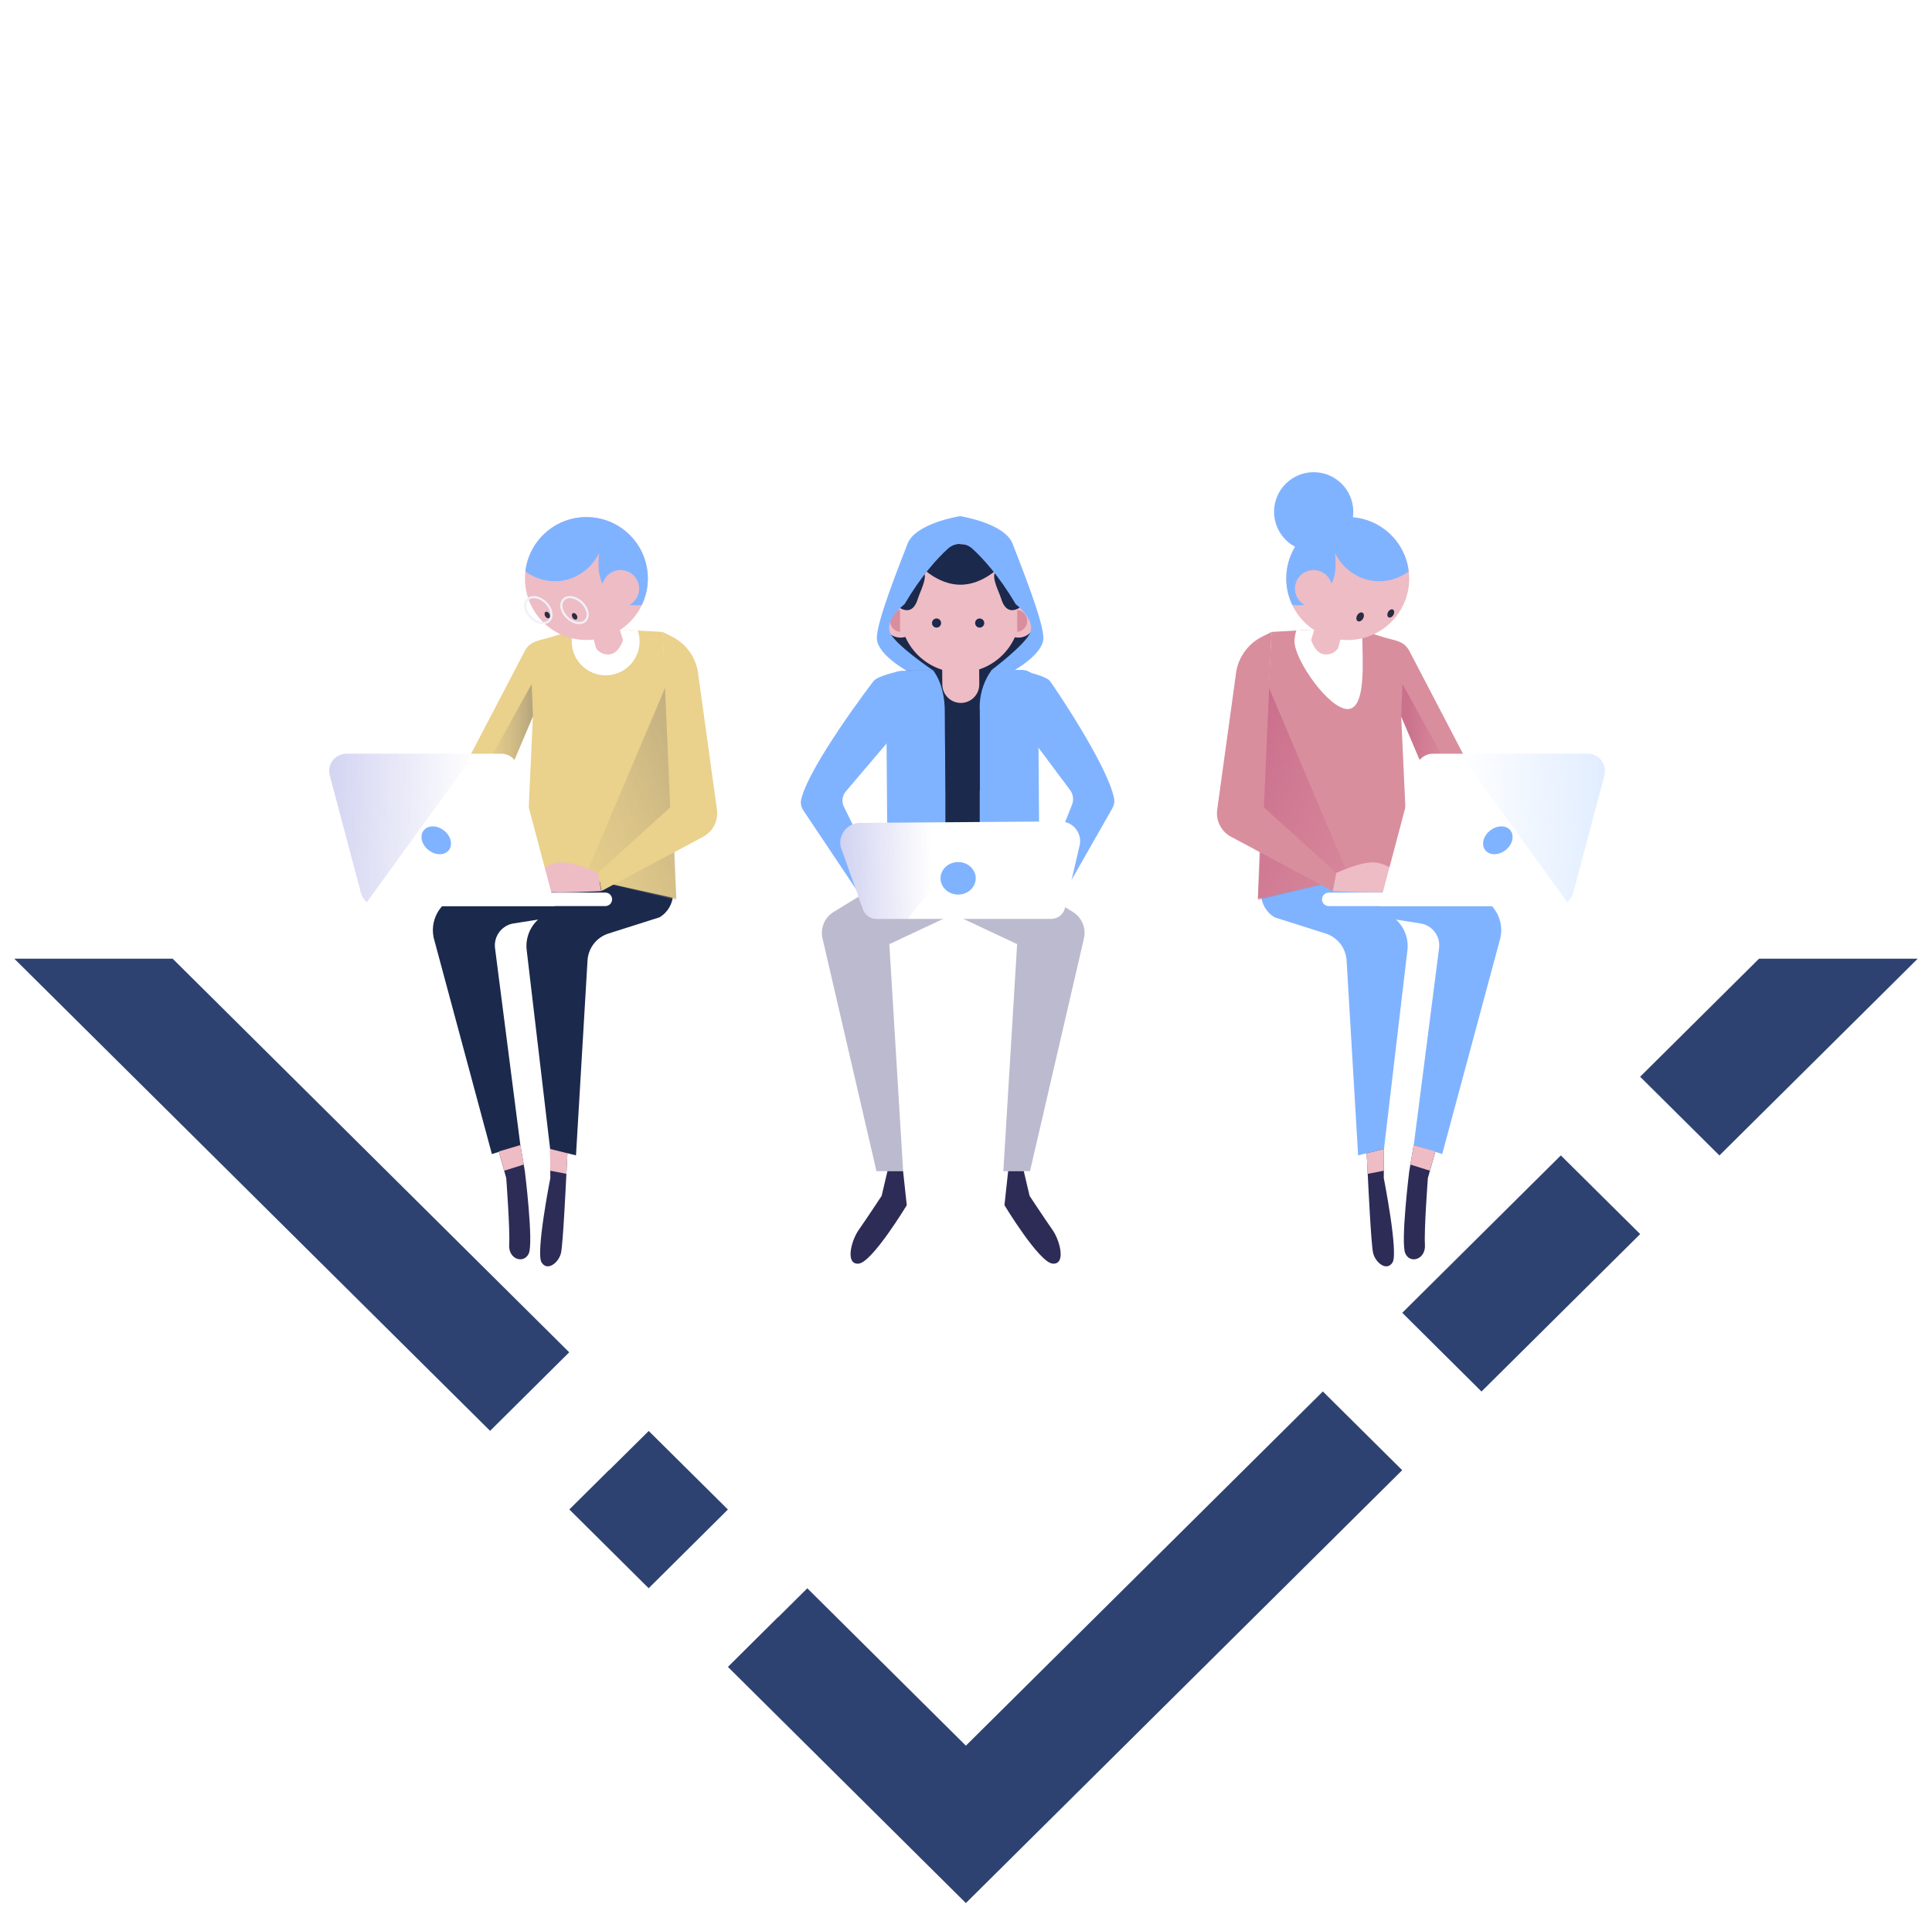 <svg width="540" height="536" viewBox="0 0 540 536" fill="none" xmlns="http://www.w3.org/2000/svg">
<g filter="url(#filter0_d)">
<path d="M4 264L15.081 252.988L59.419 208.991L81.581 230.998L48.339 264H4ZM491.742 264L380.903 153.967L403.017 132.008L536 264H491.742ZM103.742 209.007L81.564 187.017L125.919 143.003L148.064 165.01L103.742 209.007ZM170.258 143.019L148.081 121.013L270.032 0L336.548 66.02L322.569 79.909L322.534 79.879L314.353 87.997L270.03 44L170.258 143.019ZM358.678 131.976L336.548 110.017L358.693 88.011L380.871 110.033L369.823 120.997L369.793 120.966L358.678 131.976Z" fill="white"/>
<path d="M536 264L524.919 275.012L480.581 319.009L458.419 297.002L491.661 264L536 264ZM48.258 264L159.097 374.033L136.983 395.992L4 264L48.258 264ZM436.258 318.993L458.436 340.983L414.081 384.997L391.936 362.99L436.258 318.993ZM369.742 384.981L391.919 406.987L269.968 528L203.452 461.98L217.431 448.091L217.466 448.121L225.647 440.003L269.97 484L369.742 384.981ZM181.322 396.024L203.452 417.983L181.307 439.989L159.129 417.967L170.177 407.003L170.207 407.034L181.322 396.024Z" fill="#2E4272"/>
<g clip-path="url(#clip0)">
<path d="M153.763 317.19L153.819 325.322C153.819 325.322 152.793 330.521 151.969 336.071C151.146 341.62 150.537 347.507 151.349 348.872C152.996 351.613 156.278 348.872 156.83 346.131C157.383 343.391 158.195 326.416 158.195 326.416L158.748 315.464L153.763 317.19Z" fill="#2D2C56"/>
<path d="M145.45 316.107L146.702 323.405C146.702 323.405 149.172 343.402 147.796 346.413C146.431 349.425 142.044 348.06 142.315 343.943C142.585 339.838 141.491 325.322 141.491 325.322L139.021 316.559L145.45 316.107Z" fill="#2D2C56"/>
<path d="M148.834 227.039L149.432 236.039L126.242 247.228C122.058 249.484 120.039 254.379 121.426 258.935L137.487 318.622L145.439 316.096L138.378 261.191C137.882 257.807 140.205 254.661 143.578 254.142L151.834 252.845L160.631 243.878L150.469 253.003C148.01 255.213 146.792 258.495 147.232 261.777L153.763 317.179L160.992 318.983L164.218 264.428C164.455 260.965 166.778 258.01 170.083 256.961L184.373 252.427C186.651 251.04 188.061 248.593 188.129 245.931L187.531 226.723L148.834 227.039Z" fill="#1B294C"/>
<path d="M189.02 247.194L185.196 172.652C185.196 172.652 169.339 171.705 164.624 171.705C162.052 171.705 157.665 172.923 154.202 174.04C150.943 175.089 148.236 174.987 146.657 178.021L120.648 227.851L136.619 229.373L141.942 223.283L139.235 219.177L148.947 196.27L147.04 237.866L189.02 247.194Z" fill="#EAD18C"/>
<path opacity="0.5" d="M148.608 187.191L131.374 218.32L136.743 224.603C136.743 224.603 138.92 225.042 140.995 224.366L141.954 223.272L139.247 219.166L148.958 196.259L148.608 187.191Z" fill="url(#paint0_linear)"/>
<path d="M169.282 184.788C174.516 184.788 178.768 180.536 178.768 175.303C178.768 174.243 178.587 173.228 178.26 172.269C173.376 172.01 167.252 171.705 164.613 171.705C163.451 171.705 161.917 171.964 160.27 172.337C159.966 173.273 159.797 174.265 159.797 175.303C159.797 180.536 164.049 184.788 169.282 184.788Z" fill="white"/>
<path d="M187.069 185.522L189.02 247.611L163.372 241.464L187.069 185.522Z" fill="url(#paint1_linear)"/>
<path d="M163.023 164.036C163.462 164.927 166.575 177.153 166.575 177.153C166.575 177.153 167.692 179.149 170.354 178.935C173.027 178.709 174.132 174.931 174.132 174.931L169.463 159.592L163.023 164.036Z" fill="#EEBCC5"/>
<path d="M179.478 156.513C179.478 164.938 170.534 174.254 162.109 174.254C153.684 174.254 148.969 164.927 148.969 156.513C148.969 148.087 155.793 141.264 164.218 141.264C172.643 141.252 179.478 148.087 179.478 156.513Z" fill="#EEBCC5"/>
<path d="M180.859 160.495C182.386 151.131 176.033 142.303 166.669 140.776C157.305 139.25 148.477 145.603 146.951 154.967C145.424 164.33 151.778 173.158 161.141 174.685C170.505 176.211 179.333 169.858 180.859 160.495Z" fill="#EEBCC5"/>
<path d="M151.755 170.476C149.736 170.476 147.492 168.761 146.736 166.652C146.341 165.536 146.42 164.453 146.961 163.675C147.435 162.998 148.225 162.626 149.172 162.626C151.191 162.626 153.435 164.34 154.191 166.449C154.586 167.566 154.507 168.649 153.966 169.416C153.492 170.104 152.702 170.476 151.755 170.476ZM149.183 163.224C148.428 163.224 147.819 163.505 147.458 164.024C147.029 164.633 146.973 165.513 147.311 166.449C147.988 168.333 149.984 169.878 151.766 169.878C152.522 169.878 153.131 169.596 153.492 169.077C153.92 168.468 153.977 167.588 153.638 166.652C152.962 164.769 150.965 163.224 149.183 163.224Z" fill="#EFF2F7"/>
<path d="M161.872 170.476C159.853 170.476 157.609 168.761 156.853 166.652C156.458 165.536 156.537 164.453 157.078 163.675C157.552 162.998 158.342 162.626 159.289 162.626C161.308 162.626 163.552 164.34 164.308 166.449C164.703 167.566 164.624 168.649 164.083 169.416C163.609 170.104 162.819 170.476 161.872 170.476ZM159.289 163.224C158.533 163.224 157.924 163.505 157.563 164.024C157.135 164.633 157.078 165.513 157.417 166.449C158.094 168.333 160.09 169.878 161.872 169.878C162.628 169.878 163.237 169.596 163.598 169.077C164.026 168.468 164.083 167.588 163.744 166.652C163.079 164.769 161.082 163.224 159.289 163.224Z" fill="#EFF2F7"/>
<path d="M153.56 167.588C153.83 168.062 153.797 168.603 153.469 168.784C153.142 168.976 152.657 168.739 152.387 168.265C152.116 167.791 152.15 167.25 152.477 167.07C152.804 166.889 153.289 167.115 153.56 167.588Z" fill="#2D2B42"/>
<path d="M161.195 167.949C161.466 168.423 161.432 168.965 161.105 169.145C160.778 169.337 160.293 169.1 160.022 168.626C159.752 168.153 159.786 167.611 160.113 167.431C160.428 167.25 160.913 167.476 161.195 167.949Z" fill="#2D2B42"/>
<path d="M167.128 240.032C166.462 239.806 160.823 237.077 156.819 237.077C152.815 237.077 147.92 241.306 147.92 241.306C147.92 241.306 147.255 243.528 149.916 243.088C152.59 242.649 149.544 244.769 149.544 244.769C149.544 244.769 149.691 244.871 152.804 245.31C155.917 245.75 168.053 245.107 168.053 245.107L167.128 240.032Z" fill="#EEBCC5"/>
<path d="M185.185 172.653L187.328 221.715L167.173 239.953L168.132 245.074L196.532 229.915C199.272 228.449 200.818 225.426 200.389 222.347L195.201 184.8C194.772 180.119 191.941 175.991 187.723 173.916L185.185 172.653Z" fill="#EAD18C"/>
<path d="M169.203 249.292H117.84V245.525H169.203C170.241 245.525 171.087 246.371 171.087 247.408C171.087 248.446 170.241 249.292 169.203 249.292Z" fill="white"/>
<path d="M155.105 249.291H105.58C103.392 249.291 101.474 247.814 100.91 245.705L92.169 212.771C91.357 209.703 93.669 206.703 96.839 206.703H140.093C142.281 206.703 144.198 208.18 144.762 210.289L155.105 249.291Z" fill="white"/>
<path d="M96.839 206.692C93.669 206.692 91.357 209.692 92.169 212.76L100.91 245.694C101.181 246.709 101.768 247.566 102.546 248.198L132.66 206.681H96.839V206.692Z" fill="url(#paint2_linear)"/>
<path d="M125.938 230.908C126.479 233.05 125.126 234.799 122.915 234.799C120.705 234.799 118.471 233.062 117.93 230.908C117.389 228.765 118.742 227.016 120.953 227.016C123.163 227.016 125.397 228.753 125.938 230.908Z" fill="#80B3FF"/>
<path d="M163.902 140.553C155.094 140.553 147.841 147.196 146.849 155.746C149.838 157.956 153.729 158.938 157.383 158.295C161.703 157.539 165.583 154.561 167.433 150.58C167.297 152.486 167.173 154.404 167.489 156.287C167.805 158.171 168.617 160.032 170.094 161.25C170.207 159.919 170.331 158.532 171.03 157.381C171.73 156.242 173.173 155.441 174.425 155.926C175.316 156.276 175.892 157.201 176.027 158.159C176.162 159.107 175.914 160.077 175.564 160.968C175.012 162.366 174.2 163.675 173.173 164.78C175.204 165.096 177.335 165.344 179.377 165.141C180.448 162.896 181.069 160.393 181.069 157.731C181.08 148.245 173.388 140.553 163.902 140.553Z" fill="#80B3FF"/>
<path d="M178.644 160.562C178.644 163.438 176.309 165.761 173.444 165.761C170.568 165.761 168.245 163.427 168.245 160.562C168.245 157.697 170.579 155.362 173.444 155.362C176.309 155.351 178.644 157.686 178.644 160.562Z" fill="#EEBCC5"/>
<path d="M145.45 316.107L146.386 321.555L140.927 323.269L139.416 317.889L145.45 316.107Z" fill="#EEBCC5"/>
<path d="M153.808 323.269L158.319 324.149L158.613 318.397L153.763 317.19L153.808 323.269Z" fill="#EEBCC5"/>
<path d="M386.827 317.19L386.771 325.322C386.771 325.322 387.797 330.521 388.62 336.071C389.444 341.62 390.053 347.507 389.241 348.872C387.594 351.613 384.312 348.872 383.759 346.131C383.207 343.391 382.394 326.416 382.394 326.416L381.842 315.464L386.827 317.19Z" fill="#2D2C56"/>
<path d="M395.14 316.107L393.888 323.405C393.888 323.405 391.418 343.402 392.794 346.413C394.158 349.425 398.546 348.06 398.275 343.943C398.004 339.838 399.098 325.322 399.098 325.322L401.568 316.559L395.14 316.107Z" fill="#2D2C56"/>
<path d="M391.756 227.039L391.158 236.039L414.347 247.228C418.532 249.483 420.551 254.378 419.163 258.935L403.102 318.622L395.151 316.096L402.211 261.191C402.708 257.807 400.384 254.66 397.012 254.142L388.756 252.845L379.958 243.878L390.12 253.002C392.579 255.213 393.797 258.495 393.357 261.777L386.827 317.179L379.597 318.983L376.372 264.428C376.135 260.965 373.811 258.01 370.507 256.961L356.216 252.427C353.938 251.04 352.528 248.592 352.461 245.931L353.058 226.723L391.756 227.039Z" fill="#80B3FF"/>
<path d="M351.581 247.194L355.404 172.653C355.404 172.653 371.262 171.705 375.977 171.705C378.548 171.705 382.936 172.923 386.398 174.04C389.658 175.089 392.365 174.987 393.944 178.021L419.942 227.851L403.971 229.374L398.647 223.283L401.354 219.178L391.643 196.27L393.549 237.866L351.581 247.194Z" fill="#D98E9D"/>
<path opacity="0.5" d="M391.981 187.191L409.215 218.32L403.847 224.603C403.847 224.603 401.67 225.043 399.595 224.366L398.636 223.272L401.343 219.166L391.632 196.259L391.981 187.191Z" fill="url(#paint3_linear)"/>
<path d="M376.665 194.218C371.431 194.218 361.822 180.536 361.822 175.303C361.822 174.243 362.002 173.228 362.329 172.269C367.213 172.01 373.338 171.705 375.977 171.705C377.138 171.705 378.672 171.965 380.319 172.337C380.624 173.273 380.793 174.265 380.793 175.303C380.793 180.536 381.909 194.218 376.665 194.218Z" fill="white"/>
<path d="M353.532 185.522L351.581 247.611L377.218 241.465L353.532 185.522Z" fill="url(#paint4_linear)"/>
<path d="M377.579 164.036C377.139 164.927 374.026 177.153 374.026 177.153C374.026 177.153 372.909 179.149 370.247 178.935C367.574 178.709 366.469 174.931 366.469 174.931L371.138 159.592L377.579 164.036Z" fill="#EEBCC5"/>
<path d="M361.123 156.513C361.123 164.938 370.067 174.254 378.492 174.254C386.917 174.254 391.632 164.927 391.632 156.513C391.632 148.087 384.808 141.264 376.383 141.264C367.946 141.253 361.123 148.087 361.123 156.513Z" fill="#EEBCC5"/>
<path d="M379.461 174.698C388.824 173.172 395.177 164.344 393.651 154.98C392.124 145.617 383.296 139.263 373.933 140.79C364.569 142.316 358.216 151.144 359.742 160.508C361.269 169.871 370.097 176.225 379.461 174.698Z" fill="#EEBCC5"/>
<path d="M387.989 167.058C387.65 167.656 387.695 168.321 388.102 168.558C388.508 168.795 389.117 168.502 389.455 167.915C389.793 167.318 389.748 166.652 389.342 166.415C388.947 166.179 388.338 166.472 387.989 167.058Z" fill="#2D2B42"/>
<path d="M379.349 167.994C378.977 168.649 379.033 169.382 379.485 169.641C379.936 169.901 380.601 169.585 380.973 168.931C381.346 168.276 381.289 167.543 380.838 167.284C380.398 167.025 379.721 167.352 379.349 167.994Z" fill="#2D2B42"/>
<path d="M373.462 240.032C374.127 239.806 379.767 237.077 383.771 237.077C387.774 237.077 392.669 241.306 392.669 241.306C392.669 241.306 393.335 243.528 390.673 243.088C388 242.649 391.045 244.769 391.045 244.769C391.045 244.769 390.899 244.871 387.786 245.31C384.673 245.75 372.537 245.107 372.537 245.107L373.462 240.032Z" fill="#EEBCC5"/>
<path d="M355.404 172.653L353.261 221.715L373.428 239.953L372.469 245.074L344.069 229.915C341.329 228.449 339.783 225.426 340.212 222.347L345.389 184.811C345.817 180.13 348.648 176.002 352.867 173.927L355.404 172.653Z" fill="#D98E9D"/>
<path d="M371.386 249.292H422.75V245.525H371.386C370.349 245.525 369.503 246.37 369.503 247.408C369.503 248.446 370.349 249.292 371.386 249.292Z" fill="white"/>
<path d="M385.485 249.292H435.021C437.209 249.292 439.127 247.814 439.691 245.705L448.432 212.771C449.244 209.703 446.932 206.703 443.762 206.703H400.508C398.32 206.703 396.403 208.181 395.839 210.29L385.485 249.292Z" fill="white"/>
<path d="M443.763 206.692C446.932 206.692 449.244 209.692 448.432 212.76L439.691 245.694C439.42 246.709 438.834 247.566 438.055 248.198L407.941 206.681H443.763V206.692Z" fill="url(#paint5_linear)"/>
<path d="M414.652 230.907C414.11 233.05 415.464 234.799 417.675 234.799C419.885 234.799 422.118 233.062 422.66 230.907C423.201 228.764 421.848 227.016 419.637 227.016C417.426 227.016 415.193 228.753 414.652 230.907Z" fill="#80B3FF"/>
<path d="M376.687 140.553C385.496 140.553 392.748 147.196 393.741 155.746C390.752 157.956 386.861 158.938 383.207 158.295C378.887 157.539 375.007 154.561 373.157 150.58C373.293 152.486 373.417 154.404 373.101 156.287C372.785 158.171 371.973 160.032 370.495 161.25C370.383 159.919 370.259 158.532 369.559 157.381C368.86 156.242 367.416 155.441 366.164 155.926C365.273 156.276 364.698 157.201 364.563 158.159C364.427 159.107 364.676 160.077 365.025 160.968C365.578 162.366 366.39 163.675 367.416 164.78C365.386 165.096 363.254 165.344 361.213 165.141C360.141 162.896 359.521 160.393 359.521 157.731C359.51 148.245 367.202 140.553 376.687 140.553Z" fill="#80B3FF"/>
<path d="M361.946 160.562C361.946 163.438 364.281 165.761 367.146 165.761C370.022 165.761 372.345 163.427 372.345 160.562C372.345 157.697 370.01 155.362 367.146 155.362C364.281 155.351 361.946 157.686 361.946 160.562Z" fill="#EEBCC5"/>
<path d="M395.139 316.107L394.203 321.555L399.662 323.269L401.174 317.889L395.139 316.107Z" fill="#EEBCC5"/>
<path d="M386.782 323.269L382.27 324.149L381.989 318.397L386.827 317.19L386.782 323.269Z" fill="#EEBCC5"/>
<path d="M367.18 150.151C373.296 150.151 378.255 145.193 378.255 139.076C378.255 132.959 373.296 128 367.18 128C361.063 128 356.104 132.959 356.104 139.076C356.104 145.193 361.063 150.151 367.18 150.151Z" fill="#80B3FF"/>
<path d="M263.618 143.046L257.527 150.524L254.482 156.896L251.685 164.904C251.685 164.904 246.745 169.506 247.016 169.573C247.286 169.641 246.734 175.179 247.286 176.014C247.839 176.848 253.399 183.491 253.399 183.491C253.399 183.491 258.779 186.999 260.922 187.462C263.065 187.924 273.87 192.627 273.87 192.627L280.514 186.255L278.021 182.927C278.021 182.927 284.946 178.777 285.781 178.224C286.615 177.672 289.931 174.344 289.931 174.344C289.931 174.344 289.796 171.446 289.311 169.573C288.826 167.701 285.499 158.565 285.499 158.565C285.499 158.565 281.066 152.193 280.514 151.088C279.961 149.982 277.468 146.384 277.468 146.384L263.618 143.046Z" fill="#1B294C"/>
<path d="M290.462 231.009L248.008 231.336L247.681 188.161C247.659 185.612 249.711 183.525 252.26 183.514L285.488 183.266C288.037 183.243 290.123 185.296 290.135 187.845L290.462 231.009Z" fill="#80B3FF"/>
<path d="M260.866 183.492C260.866 183.492 264.069 187.191 264.069 194.94C264.069 202.688 264.329 216.956 264.329 216.956L273.859 217.001V194.567C273.859 194.567 273.047 186.875 279.149 181.055L268.772 181.315L260.866 183.492Z" fill="#1B294C"/>
<path d="M268.592 192.503C265.738 192.526 263.404 190.225 263.381 187.371L263.257 171.66C263.257 171.277 263.562 170.961 263.945 170.961L272.889 170.893C273.273 170.893 273.588 171.198 273.588 171.581L273.713 187.293C273.735 190.146 271.445 192.481 268.592 192.503Z" fill="#EEBCC5"/>
<path d="M286.559 168.04C286.559 167.859 286.57 167.69 286.57 167.51C286.57 165.953 286.379 164.442 286.006 162.987V160.979C286.006 151.122 277.942 143.068 268.096 143.068C258.238 143.068 250.185 151.133 250.185 160.979V168.028H286.559V168.04Z" fill="#9B5342"/>
<path d="M284.63 163.055V161.329C284.63 152.238 277.198 144.806 268.107 144.806C259.016 144.806 251.584 152.238 251.584 161.329V168.096C251.584 168.547 251.64 168.987 251.73 169.416C252.813 177.638 259.84 183.999 268.366 183.999C277.638 183.999 285.149 176.488 285.149 167.216C285.161 165.773 284.98 164.385 284.63 163.055Z" fill="#EEBCC5"/>
<path d="M263.043 170.171C263.043 170.871 262.479 171.446 261.768 171.446C261.058 171.446 260.494 170.882 260.494 170.171C260.494 169.472 261.058 168.897 261.768 168.897C262.479 168.897 263.043 169.472 263.043 170.171Z" fill="#1B294C"/>
<path d="M275.1 170.171C275.1 170.871 274.536 171.446 273.825 171.446C273.126 171.446 272.551 170.882 272.551 170.171C272.551 169.472 273.115 168.897 273.825 168.897C274.536 168.908 275.1 169.472 275.1 170.171Z" fill="#1B294C"/>
<path d="M256.354 169.574C256.354 172.156 254.268 174.243 251.685 174.243C249.102 174.243 247.016 172.156 247.016 169.574C247.016 166.991 249.102 164.904 251.685 164.904C254.257 164.904 256.354 166.991 256.354 169.574Z" fill="#EEBCC5"/>
<path d="M289.311 169.574C289.311 172.156 287.224 174.243 284.642 174.243C282.059 174.243 279.972 172.156 279.972 169.574C279.972 166.991 282.059 164.904 284.642 164.904C287.213 164.904 289.311 166.991 289.311 169.574Z" fill="#EEBCC5"/>
<path d="M269.381 250.172L248.572 259.939L252.429 323.405H244.974L229.894 258.326C229.229 255.45 230.481 252.473 232.996 250.939L252.689 238.87L269.381 250.172Z" fill="#BCBACE"/>
<path d="M251.572 166.506C249.993 166.641 248.764 167.961 248.764 169.574C248.764 171.187 250.005 172.506 251.572 172.642V166.506Z" fill="#D98E9D"/>
<path d="M284.314 166.506C285.893 166.641 287.123 167.961 287.123 169.574C287.123 171.187 285.882 172.506 284.314 172.642V166.506Z" fill="#D98E9D"/>
<path d="M273.837 196.462H264.238V247.612H273.837V196.462Z" fill="#1B294C"/>
<path d="M279.724 163.055C280.164 164.476 280.818 166.1 282.251 166.495C283.378 166.81 284.551 166.201 285.521 165.536C286.052 165.164 286.604 164.712 286.694 164.07C286.773 163.54 286.514 163.021 286.255 162.547C285.262 160.709 284.247 158.859 282.86 157.302C281.63 155.915 279.408 153.671 278.1 156.039C277.198 157.675 279.217 161.442 279.724 163.055Z" fill="#1B294C"/>
<path d="M281.45 152.464C277.795 149.745 273.284 148.133 268.411 148.133L268.603 145.177C263.753 145.177 259.061 149.734 255.418 152.43C258.599 156.05 263.257 159.456 268.445 159.456C273.634 159.456 278.28 156.062 281.45 152.464Z" fill="#1B294C"/>
<path d="M224.503 222.505C223.883 221.58 223.691 220.43 223.962 219.347C226.353 209.794 243.429 187.315 244.185 186.368C245.313 184.947 251.155 183.672 251.155 183.672L251.832 199.101L236.402 217.249C235.387 218.445 235.184 220.125 235.872 221.524L248.053 246.303L241.624 248.096L224.503 222.505Z" fill="#80B3FF"/>
<path d="M280.175 238.859L299.868 250.928C302.383 252.473 303.635 255.45 302.97 258.315L287.89 323.394H280.435L284.292 259.928L263.483 250.161L280.175 238.859Z" fill="#BCBACE"/>
<path d="M310.887 221.997C311.384 221.129 311.575 220.114 311.384 219.144C309.511 209.805 294.229 187.326 293.462 186.379C292.334 184.958 286.491 183.683 286.491 183.683L285.815 199.113L299.078 216.832C299.969 218.016 300.172 219.584 299.631 220.96L289.582 246.314L296.011 248.108L310.887 221.997Z" fill="#80B3FF"/>
<path d="M256.659 163.055C256.219 164.476 255.565 166.1 254.132 166.495C253.005 166.81 251.832 166.201 250.862 165.536C250.332 165.164 249.779 164.712 249.689 164.07C249.61 163.54 249.869 163.021 250.128 162.547C251.121 160.709 252.136 158.859 253.523 157.302C254.753 155.915 256.975 153.671 258.283 156.039C259.174 157.675 257.155 161.442 256.659 163.055Z" fill="#1B294C"/>
<path d="M250.975 246.54C250.975 249.506 248.561 251.92 245.595 251.92C242.628 251.92 240.215 249.506 240.215 246.54C240.215 243.574 242.628 241.16 245.595 241.16C248.561 241.16 250.975 243.574 250.975 246.54Z" fill="#EEBCC5"/>
<path d="M283.04 148.031C280.841 142.256 268.502 140.305 268.344 140.283C268.186 140.305 255.847 142.256 253.648 148.031C251.437 153.851 244.805 170.194 245.087 174.615C245.369 179.048 253.4 183.48 253.4 183.48H260.877C260.877 183.48 249.802 176.002 248.696 172.675C247.591 169.348 251.742 165.75 252.824 164.893C257.482 156.975 261.983 152.091 264.926 149.396C266.866 147.614 269.844 147.614 271.784 149.396C274.728 152.091 279.228 156.975 283.886 164.893C284.969 165.75 289.119 169.359 288.014 172.675C286.909 176.002 276.983 183.424 276.983 183.424L283.311 183.48C283.311 183.48 291.341 179.048 291.623 174.615C291.883 170.194 285.251 153.851 283.04 148.031Z" fill="#80B3FF"/>
<path d="M297.894 247.521C298.075 244.555 295.808 242.006 292.853 241.825C289.886 241.645 287.337 243.912 287.157 246.867C286.976 249.833 289.243 252.382 292.198 252.563C295.165 252.743 297.714 250.488 297.894 247.521Z" fill="#EEBCC5"/>
<path d="M289.976 223.182V246.303C289.976 246.303 276.916 251.187 275.055 250.927C273.194 250.668 273.194 230.366 273.194 230.366L275.596 224.197L289.976 223.182Z" fill="#80B3FF"/>
<path d="M248.053 223.182V246.303C248.053 246.303 261.114 251.187 262.975 250.927C264.836 250.668 264.836 230.366 264.836 230.366L262.434 224.197L248.053 223.182Z" fill="#80B3FF"/>
<path d="M252.418 323.405L253.445 332.913C253.445 332.913 243.812 348.861 240.012 349.244C236.211 349.628 237.846 342.906 240.012 339.827C242.177 336.748 246.418 330.307 246.418 330.307L248.042 323.405H252.418Z" fill="#2D2C56"/>
<path d="M281.777 323.405L280.75 332.913C280.75 332.913 290.383 348.861 294.183 349.244C297.984 349.628 296.349 342.906 294.183 339.827C292.018 336.748 287.777 330.307 287.777 330.307L286.153 323.405H281.777Z" fill="#2D2C56"/>
<path d="M244.963 252.879H293.8C295.65 252.879 297.263 251.604 297.68 249.8L301.808 232.148C302.428 228.731 299.778 225.584 296.304 225.618L240.373 226.047C236.899 226.069 234.305 229.25 234.97 232.667L241.218 250.239C241.771 251.819 243.282 252.879 244.963 252.879Z" fill="white"/>
<path d="M274.84 225.776L240.373 226.035C236.899 226.058 234.305 229.239 234.97 232.656L241.218 250.228C241.782 251.819 243.283 252.879 244.974 252.879H253.738L274.84 225.776Z" fill="url(#paint6_linear)"/>
<path d="M267.803 246.078C270.518 246.078 272.72 244.042 272.72 241.532C272.72 239.022 270.518 236.987 267.803 236.987C265.087 236.987 262.885 239.022 262.885 241.532C262.885 244.042 265.087 246.078 267.803 246.078Z" fill="#80B3FF"/>
</g>
</g>
<defs>
<filter id="filter0_d" x="0" y="0" width="540" height="536" filterUnits="userSpaceOnUse" color-interpolation-filters="sRGB">
<feFlood flood-opacity="0" result="BackgroundImageFix"/>
<feColorMatrix in="SourceAlpha" type="matrix" values="0 0 0 0 0 0 0 0 0 0 0 0 0 0 0 0 0 0 127 0"/>
<feOffset dy="4"/>
<feGaussianBlur stdDeviation="2"/>
<feColorMatrix type="matrix" values="0 0 0 0 0.106 0 0 0 0 0.161 0 0 0 0 0.298 0 0 0 0.2 0"/>
<feBlend mode="normal" in2="BackgroundImageFix" result="effect1_dropShadow"/>
<feBlend mode="normal" in="SourceGraphic" in2="effect1_dropShadow" result="shape"/>
</filter>
<linearGradient id="paint0_linear" x1="131.375" y1="205.968" x2="148.953" y2="205.968" gradientUnits="userSpaceOnUse">
<stop stop-color="#EAD18C" stop-opacity="0"/>
<stop offset="1" stop-color="#524F63" stop-opacity="0.7"/>
</linearGradient>
<linearGradient id="paint1_linear" x1="136.909" y1="236.793" x2="233.398" y2="198.628" gradientUnits="userSpaceOnUse">
<stop stop-color="#EAD18C" stop-opacity="0"/>
<stop offset="1" stop-color="#524F63" stop-opacity="0.7"/>
</linearGradient>
<linearGradient id="paint2_linear" x1="132.566" y1="227.798" x2="46.993" y2="225.777" gradientUnits="userSpaceOnUse">
<stop stop-color="#484EC2" stop-opacity="0"/>
<stop offset="1" stop-color="#444BCC" stop-opacity="0.5"/>
</linearGradient>
<linearGradient id="paint3_linear" x1="409.216" y1="205.968" x2="391.638" y2="205.968" gradientUnits="userSpaceOnUse">
<stop stop-color="#D37897" stop-opacity="0"/>
<stop offset="0.899" stop-color="#BC547C"/>
</linearGradient>
<linearGradient id="paint4_linear" x1="403.681" y1="236.793" x2="307.193" y2="198.628" gradientUnits="userSpaceOnUse">
<stop stop-color="#D37897" stop-opacity="0"/>
<stop offset="0.899" stop-color="#BC547C"/>
</linearGradient>
<linearGradient id="paint5_linear" x1="408.025" y1="227.798" x2="493.598" y2="225.776" gradientUnits="userSpaceOnUse">
<stop stop-color="#80B3FF" stop-opacity="0"/>
<stop offset="1" stop-color="#80B3FF" stop-opacity="0.5"/>
</linearGradient>
<linearGradient id="paint6_linear" x1="260.466" y1="239.139" x2="209.89" y2="240.334" gradientUnits="userSpaceOnUse">
<stop stop-color="#484EC2" stop-opacity="0"/>
<stop offset="1" stop-color="#444BCC" stop-opacity="0.5"/>
</linearGradient>
<clipPath id="clip0">
<rect width="356.59" height="222" fill="white" transform="translate(92 128)"/>
</clipPath>
</defs>
</svg>
